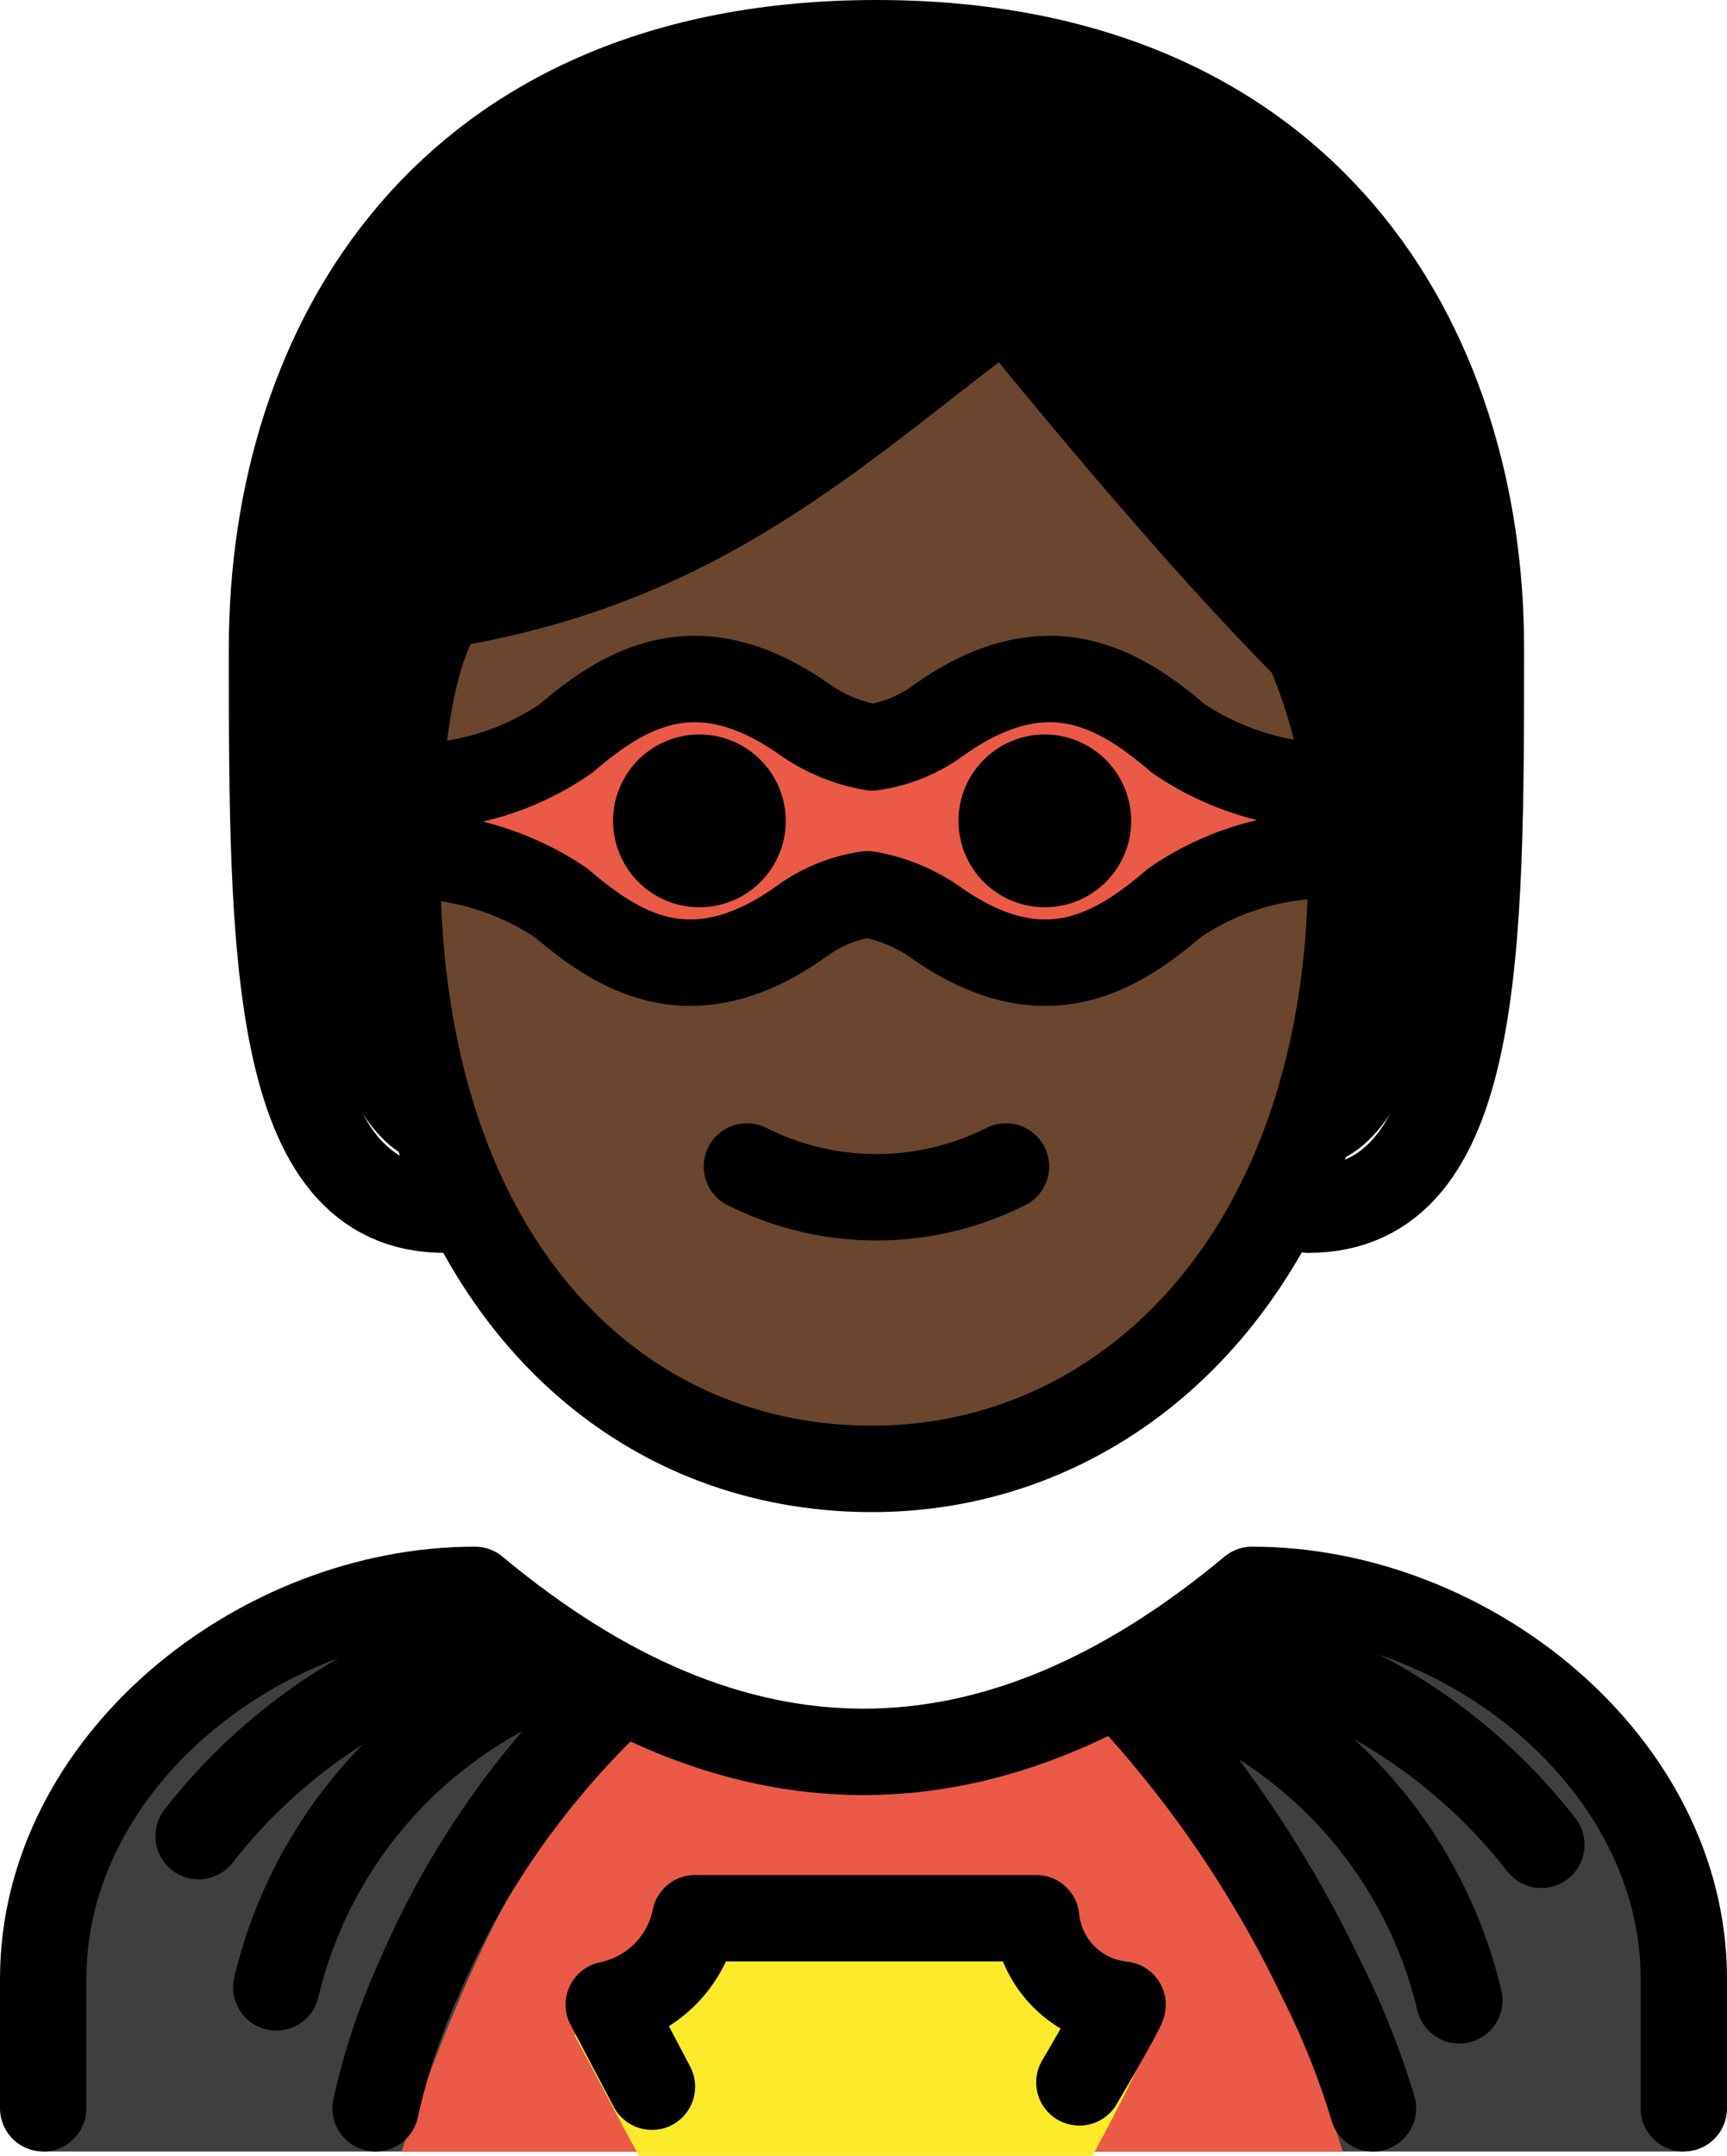 <svg xmlns="http://www.w3.org/2000/svg" xmlns:svg="http://www.w3.org/2000/svg" id="emoji" width="40" height="49.9" version="1.1" viewBox="0 0 40 49.9"><g id="hair" transform="translate(-16,-11.1)"><path id="path1" fill="#000" d="m 26.3,38.1 c -3,0 -4,-7 -4,-14 0,-6 5,-12 14,-12 9,0 14,6 14,12 0,7 -1,14 -4,14"/></g><g id="skin" transform="translate(-16,-11.1)"><path id="path2" fill="#6a462f" d="m 25.2,31.1 c -0.1,8 4.1,14 11,14 7.1,0 11.1,-6 11.1,-14 0,-5 -7.7,-12.8 -7.7,-12.8 -5.1,2.9 -7.4,5.6 -13.5,6.9 -1.8,2.6 -0.7,2.7 -0.9,5.9 z"/></g><g id="color" transform="translate(-16,-11.1)"><path id="path3" fill="#3f3f3f" d="m 17,60.9 v -3.8 c 0,-5 5,-9 10,-9 q 9,7.5 18,0 c 5,0 10,4 10,9 v 3.8 z"/><path id="path4" fill="#ea5a47" d="M 47.1,60.9 C 46,57.4 44.1,53 41.7,51.2 H 30.8 c -2.5,1.8 -4.3,6.2 -5.5,9.7 z"/><path id="path5" fill="#fcea2b" d="m 41.3,61 c 0.5,-0.9 1,-1.9 1.4,-2.8 A 2.628,2.628 0 0 1 41.2,57.5 2.091,2.091 0 0 1 40.5,56.2 H 36 v 0 h -4.5 a 1.421,1.421 0 0 1 -0.2,0.6 1.794,1.794 0 0 1 -0.5,0.7 2.628,2.628 0 0 1 -1.5,0.7 c 0.5,0.9 1,1.9 1.5,2.8 z"/><path id="path6" fill="#ea5a47" d="m 25.3,29.3 a 6.283,6.283 0 0 0 3.8,-1.1 C 30.5,27 32.2,26 34.7,27.8 a 3.946,3.946 0 0 0 1.5,0.6 3.386,3.386 0 0 0 1.5,-0.6 c 2.5,-1.8 4.2,-0.8 5.6,0.4 a 6.485,6.485 0 0 0 3.8,1.1 L 47,30.9 A 6.283,6.283 0 0 0 43.2,32 c -1.4,1.2 -3.1,2.2 -5.6,0.4 a 3.946,3.946 0 0 0 -1.5,-0.6 3.386,3.386 0 0 0 -1.5,0.6 C 32.1,34.2 30.4,33.2 29,32 a 6.485,6.485 0 0 0 -3.8,-1.1 z"/><path id="path7" fill="#3f3f3f" stroke="none" stroke-linecap="round" stroke-miterlimit="10" stroke-width="2" d="m 29.2,49.6 a 10.493,10.493 0 0 0 -6.8,7.5"/><path id="path8" fill="#3f3f3f" stroke="none" stroke-linecap="round" stroke-miterlimit="10" stroke-width="2" d="m 43,49.9 a 10.493,10.493 0 0 1 6.8,7.5"/></g><g id="line" transform="translate(-16,-11.1)"><path id="path9" fill="none" stroke="#000" stroke-linecap="round" stroke-miterlimit="10" stroke-width="2" d="m 20.6,53.6 a 12.959,12.959 0 0 1 4,-3.4 12.814,12.814 0 0 1 3.3,-1.1"/><path id="path10" fill="none" stroke="#000" stroke-linecap="round" stroke-miterlimit="10" stroke-width="2" d="m 29.2,49.6 a 10.493,10.493 0 0 0 -6.8,7.5"/><path id="path11" fill="none" stroke="#000" stroke-linecap="round" stroke-miterlimit="10" stroke-width="2" d="m 51.7,53.8 a 12.959,12.959 0 0 0 -4,-3.4 12.814,12.814 0 0 0 -3.3,-1.1"/><path id="path12" fill="none" stroke="#000" stroke-linecap="round" stroke-miterlimit="10" stroke-width="2" d="m 43,49.9 a 10.493,10.493 0 0 1 6.8,7.5"/><path id="path13" fill="none" stroke="#000" stroke-linecap="round" stroke-miterlimit="10" stroke-width="2" d="m 30,50.6 a 19.6,19.6 0 0 0 -4.3,6.3 15.099,15.099 0 0 0 -1,3"/><path id="path14" fill="none" stroke="#000" stroke-linecap="round" stroke-linejoin="round" stroke-width="2" d="m 17,59.9 v -3 c 0,-5 5,-9 10,-9 q 9,7.5 18,0 c 5,0 10,4 10,9 v 3"/><path id="path15" fill="none" stroke="#000" stroke-linecap="round" stroke-miterlimit="10" stroke-width="2" d="m 42.4,50.6 a 26.636,26.636 0 0 1 4.2,6.3 18.77,18.77 0 0 1 1.2,3"/><path id="path16" fill="none" stroke="#000" stroke-linecap="round" stroke-linejoin="round" stroke-width="2" d="m 31.1,59.4 -1,-1.9 a 2.569,2.569 0 0 0 2,-2 H 40 a 2.236,2.236 0 0 0 2,2 c 0,0.1 -1,1.8 -1,1.8"/><path id="path17" fill="none" stroke="#000" stroke-linejoin="round" stroke-width="2" d="m 25.3,29.3 a 6.283,6.283 0 0 0 3.8,-1.1 C 30.5,27 32.2,26 34.7,27.8 a 3.946,3.946 0 0 0 1.5,0.6 3.386,3.386 0 0 0 1.5,-0.6 c 2.5,-1.8 4.2,-0.8 5.6,0.4 a 6.485,6.485 0 0 0 3.8,1.1 L 47,30.9 A 6.283,6.283 0 0 0 43.2,32 c -1.4,1.2 -3.1,2.2 -5.6,0.4 a 3.946,3.946 0 0 0 -1.5,-0.6 3.386,3.386 0 0 0 -1.5,0.6 C 32.1,34.2 30.4,33.2 29,32 a 6.485,6.485 0 0 0 -3.8,-1.1 z"/><path id="path18" fill="none" stroke="#000" stroke-linecap="round" stroke-linejoin="round" stroke-width="2" d="m 26.3,39.1 c -4,0 -4,-6 -4,-13 0,-7 4,-14 14,-14 10,0 14,7 14,14 0,7 0,13 -4,13"/><path id="path19" d="m 42.2,30.1 a 2,2 0 1 1 -2,-2 2.006,2.006 0 0 1 2,2"/><path id="path20" d="m 34.2,30.1 a 2,2 0 1 1 -2,-2 2.006,2.006 0 0 1 2,2"/><path id="path21" fill="none" stroke="#000" stroke-linejoin="round" stroke-width="2" d="m 25.2,31.1 c 0,9 4.9,14 11,14 5.9,0 11.1,-5 11.1,-14 a 12.133,12.133 0 0 0 -1,-5 c -3,-3 -7,-8 -7,-8 -4,3 -7,6 -13,7 0,0 -1.1,1 -1.1,6 z"/><path id="path22" fill="none" stroke="#000" stroke-linecap="round" stroke-linejoin="round" stroke-width="2" d="m 33.3,38.1 a 6.671,6.671 0 0 0 6,0"/></g></svg>